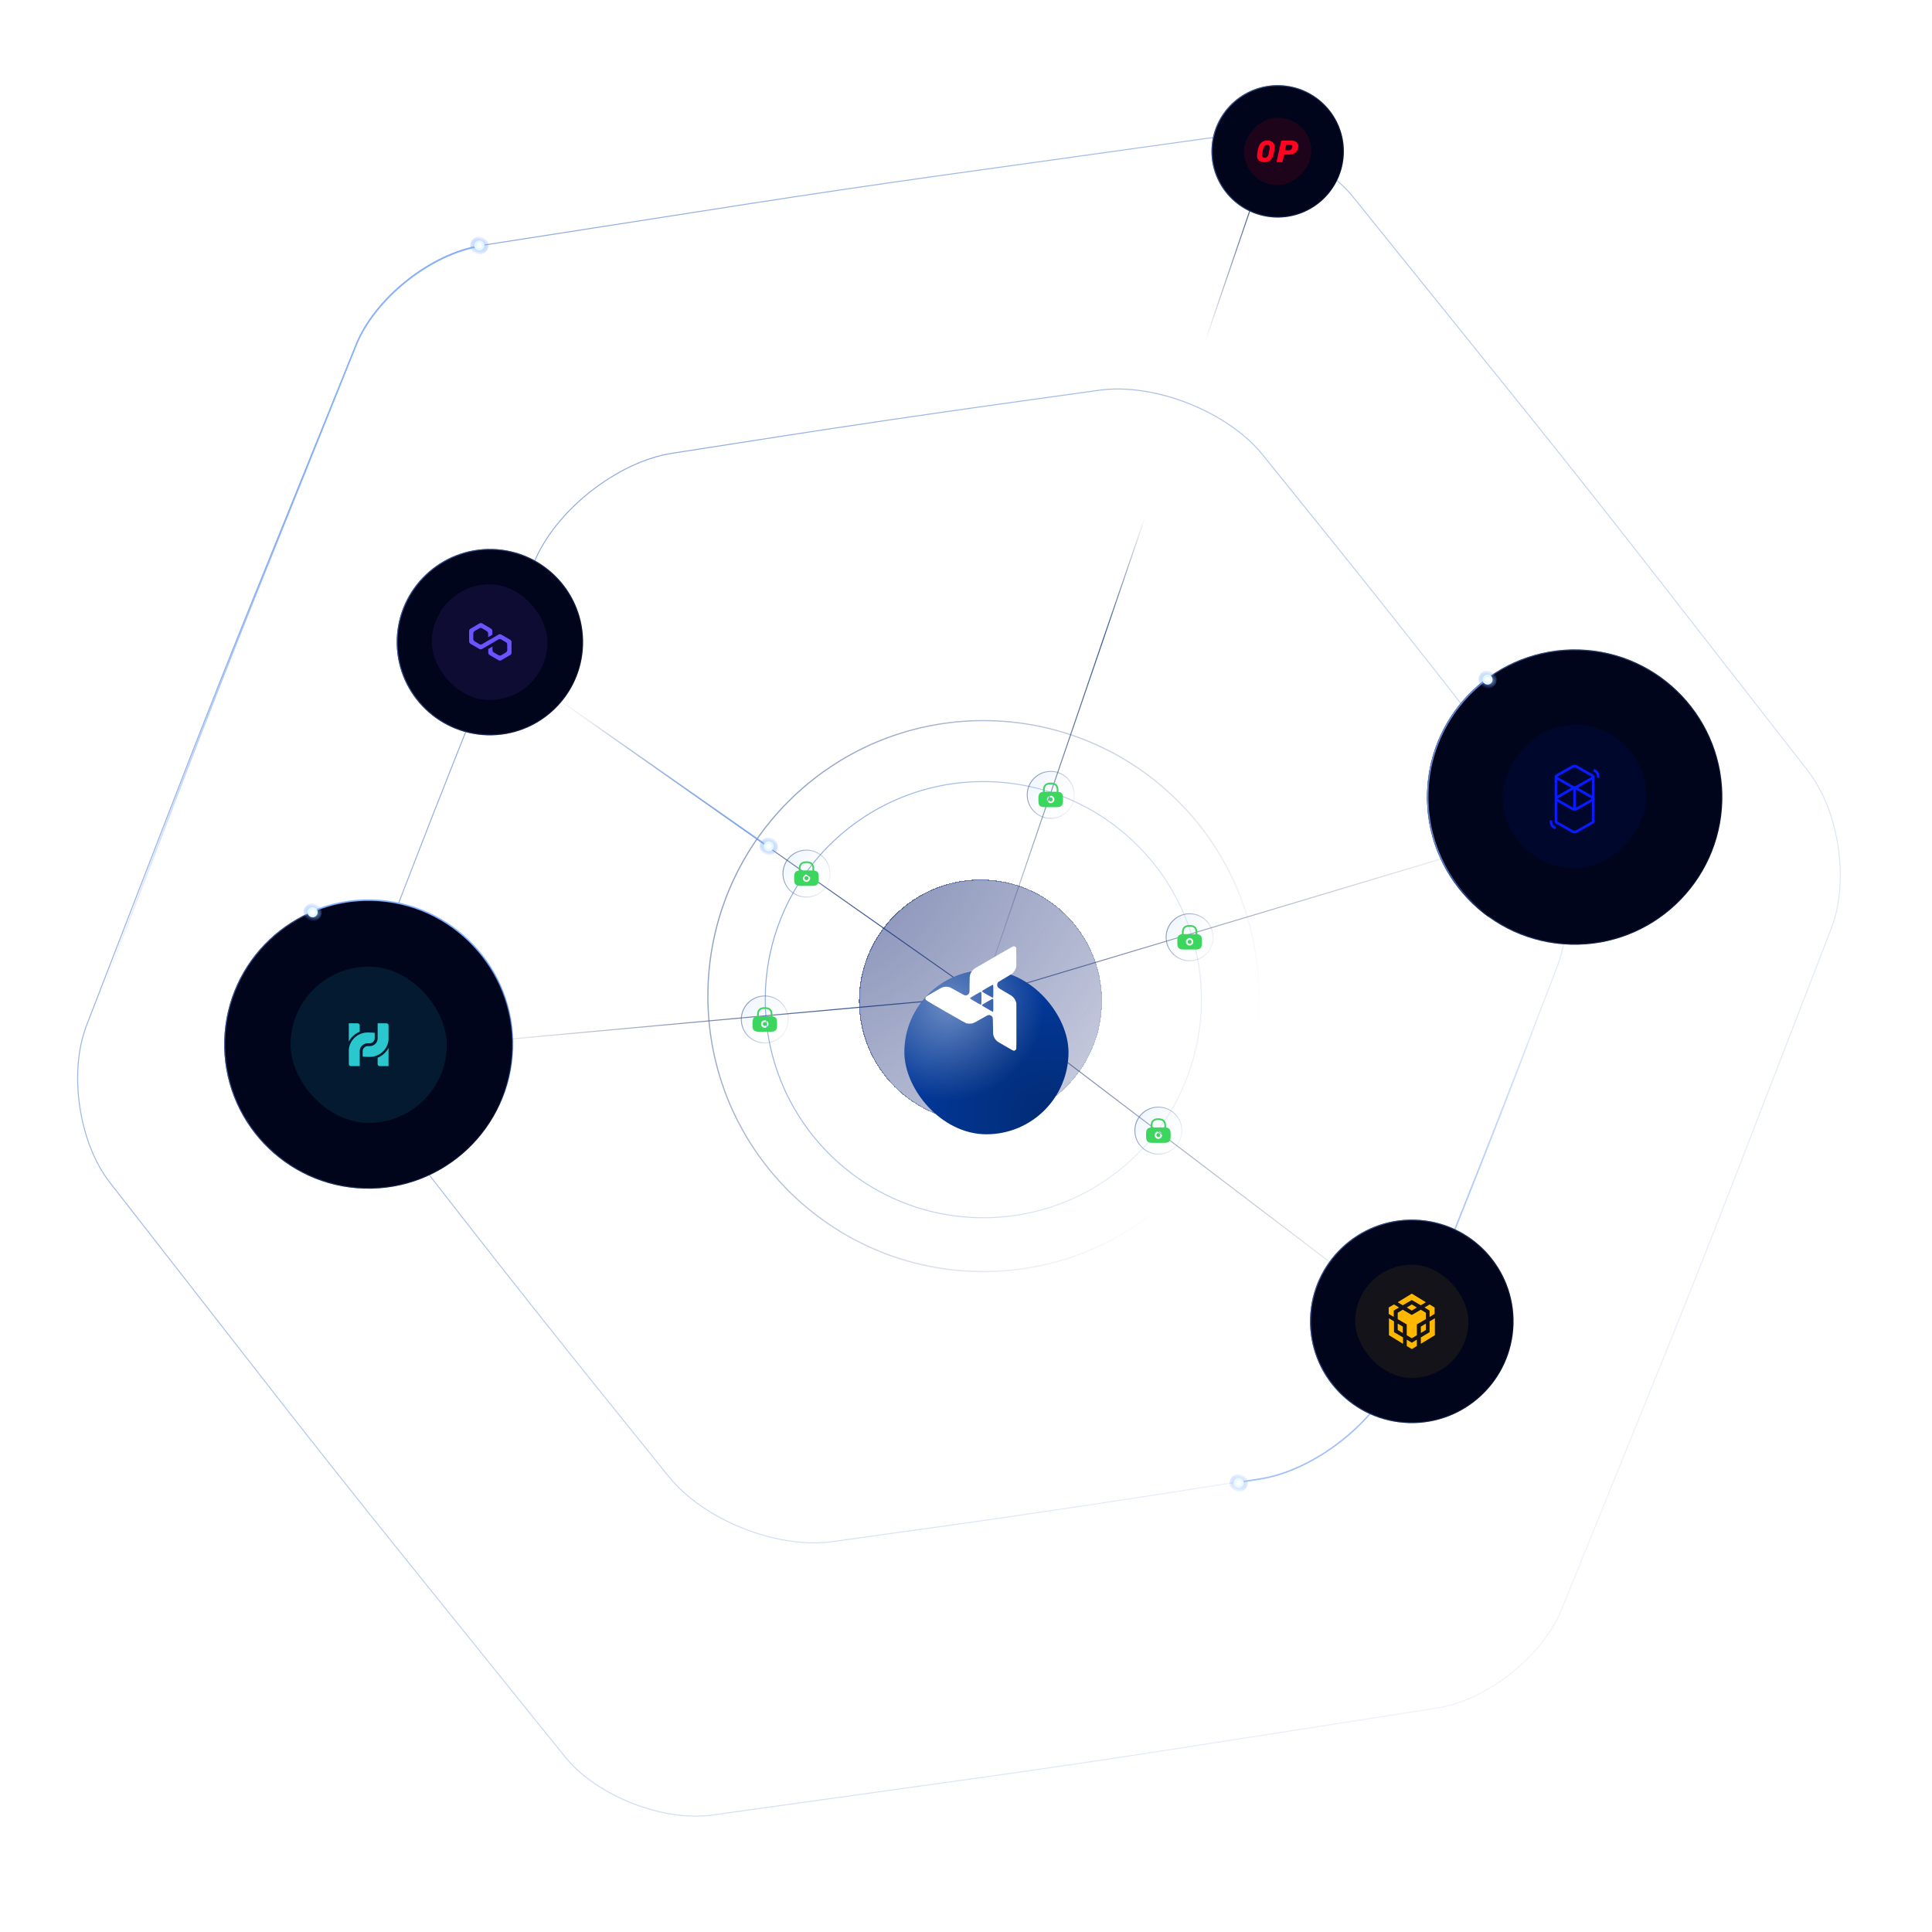 <svg width="1669" height="1669" viewBox="0 0 1669 1669" fill="none" xmlns="http://www.w3.org/2000/svg">
<g clip-path="url(#clip0_92_3359)">
<g filter="url(#filter0_b_92_3359)">
<path d="M949.472 337.118C973.361 333.785 1001.18 338.389 1026.82 348.543C1052.46 358.696 1075.89 374.382 1091.02 393.165L1152.95 470.041C1183.33 507.749 1232.17 569.371 1261.94 607.557L1322.64 685.407C1337.47 704.429 1347.39 730.82 1351.42 758.104C1355.45 785.389 1353.58 813.52 1344.88 836.016L1309.27 928.086C1291.8 973.248 1262.85 1046.35 1244.67 1091.23L1207.6 1182.72C1198.54 1205.08 1180.64 1226.87 1159.03 1244C1137.41 1261.13 1112.12 1273.57 1088.28 1277.29L990.743 1292.48C942.898 1299.93 865.112 1311.42 817.155 1318.11L719.385 1331.75C695.496 1335.09 667.681 1330.48 642.038 1320.33C616.395 1310.17 592.967 1294.49 577.836 1275.71L515.906 1198.83C485.529 1161.12 436.691 1099.5 406.917 1061.31L346.218 983.463C331.387 964.441 321.467 938.05 317.438 910.766C313.41 883.482 315.28 855.35 323.981 832.854L359.593 740.784C377.06 695.623 406.007 622.516 424.191 577.638L461.261 486.146C470.319 463.791 488.214 442.004 509.829 424.874C531.444 407.743 556.741 395.297 580.574 391.584L678.115 376.389C725.96 368.936 803.745 357.452 851.702 350.76L949.472 337.118Z" stroke="url(#paint0_linear_92_3359)" stroke-opacity="0.65" stroke-width="0.857"/>
</g>
<g opacity="0.78">
<path d="M1330.87 873.426C1320.99 898.962 1309.66 928.245 1309.66 928.245C1292.19 973.406 1263.25 1046.51 1245.06 1091.39L1207.99 1182.89C1189.81 1227.77 1136.2 1270.26 1088.35 1277.71C1088.35 1277.71 1080.8 1278.89 1069.89 1280.58" stroke="url(#paint1_linear_92_3359)" stroke-width="1.2"/>
<g filter="url(#filter1_d_92_3359)">
<g filter="url(#filter2_f_92_3359)">
<circle cx="1070.07" cy="1281.08" r="7.863" transform="rotate(-70.047 1070.07 1281.08)" fill="url(#paint2_radial_92_3359)"/>
</g>
<g style="mix-blend-mode:lighten" filter="url(#filter3_f_92_3359)">
<circle cx="1070.07" cy="1281.07" r="4.329" transform="rotate(-70.047 1070.07 1281.07)" fill="#E4F9FF"/>
</g>
<g filter="url(#filter4_f_92_3359)">
<circle cx="1070.07" cy="1281.08" r="2.235" transform="rotate(-70.047 1070.07 1281.08)" fill="white"/>
</g>
</g>
</g>
<g filter="url(#filter5_b_92_3359)">
<path d="M1041.36 119.694C1062.89 116.69 1087.96 120.839 1111.08 129.992C1134.19 139.144 1155.3 153.281 1168.94 170.209L1317.82 355.025C1345.21 389.021 1389.24 444.577 1416.09 479.004L1562.01 666.164C1575.38 683.306 1584.32 707.092 1587.95 731.685C1591.58 756.278 1589.9 781.633 1582.05 801.907L1496.44 1023.25C1480.69 1063.97 1454.59 1129.88 1438.2 1170.34L1349.08 1390.29C1340.92 1410.44 1324.79 1430.08 1305.31 1445.52C1285.82 1460.96 1263.02 1472.18 1241.54 1475.52L1007.05 1512.05C963.912 1518.77 893.783 1529.12 850.547 1535.16L615.499 1567.95C593.97 1570.96 568.901 1566.81 545.787 1557.66C522.672 1548.5 501.558 1534.37 487.921 1517.44L339.038 1332.62C311.651 1298.63 267.62 1243.07 240.777 1208.64L94.85 1021.48C81.484 1004.34 72.543 980.556 68.912 955.963C65.281 931.37 66.967 906.015 74.808 885.742L160.422 664.397C176.17 623.681 202.267 557.771 218.661 517.31L307.782 297.354C315.945 277.208 332.073 257.572 351.556 242.131C371.039 226.689 393.84 215.472 415.318 212.126L649.815 175.597C692.95 168.878 763.079 158.524 806.315 152.491L1041.36 119.694Z" stroke="url(#paint3_linear_92_3359)" stroke-opacity="0.65" stroke-width="0.857"/>
</g>
<g filter="url(#filter6_b_92_3359)">
<path d="M847.494 861L1344.99 712M847.494 861L427.994 566M847.494 861C841.094 861 491.994 892.666 318.494 909M847.494 861L1225.99 1149" stroke="url(#paint4_linear_92_3359)" stroke-width="0.857"/>
</g>
<g filter="url(#filter7_b_92_3359)">
<path d="M847.494 861L1098.5 127" stroke="url(#paint5_linear_92_3359)" stroke-width="0.857"/>
</g>
<path d="M1363.91 561.08C1434.27 563.046 1489.8 621.772 1487.83 692.135C1485.87 762.497 1427.14 818.029 1356.78 816.062C1286.42 814.095 1230.88 755.37 1232.85 685.007C1234.82 614.645 1293.54 559.113 1363.91 561.08Z" fill="#00051B"/>
<rect width="124.089" height="124.089" rx="62.045" transform="matrix(-1 0 0 1 1422.22 625.894)" fill="#071CFF" fill-opacity="0.08"/>
<path d="M1357.87 661.299C1359.2 660.544 1361.21 660.544 1362.54 661.299L1376.06 669.008C1376.86 669.463 1377.3 670.141 1377.37 670.841H1377.39V709.589C1377.37 710.352 1376.93 711.11 1376.06 711.605L1362.54 719.314C1361.21 720.069 1359.2 720.069 1357.87 719.314L1344.35 711.605C1343.49 711.113 1343.07 710.349 1343.05 709.589C1343.05 709.514 1343.05 709.451 1343.05 709.4L1343.05 671.089C1343.05 671.047 1343.05 671.006 1343.05 670.964L1343.05 670.841L1343.06 670.841C1343.12 670.133 1343.54 669.472 1344.35 669.008L1357.87 661.299ZM1375.26 692.458L1362.54 699.71C1361.21 700.466 1359.2 700.466 1357.87 699.71L1345.18 692.474V709.512L1357.87 716.71C1358.59 717.123 1359.33 717.526 1360.06 717.578L1360.21 717.583C1360.96 717.586 1361.7 717.17 1362.45 716.777L1375.26 709.45V692.458ZM1340.85 708.746C1340.85 710.23 1341.01 711.206 1341.33 711.894C1341.59 712.464 1341.99 712.899 1342.71 713.429L1342.75 713.459C1342.91 713.574 1343.08 713.695 1343.3 713.836L1343.55 714.002L1344.31 714.502L1343.21 716.468L1342.35 715.907L1342.21 715.812C1341.96 715.646 1341.75 715.504 1341.56 715.364C1339.51 713.869 1338.74 712.24 1338.73 708.849L1338.73 708.746H1340.85ZM1359.14 682.072C1359.04 682.109 1358.95 682.151 1358.87 682.199L1345.35 689.908C1345.33 689.916 1345.32 689.924 1345.31 689.932L1345.29 689.939L1345.32 689.952L1345.35 689.97L1358.87 697.679C1358.95 697.727 1359.04 697.769 1359.14 697.805V682.072ZM1361.27 682.072V697.805C1361.37 697.769 1361.46 697.727 1361.55 697.679L1375.07 689.97C1375.08 689.962 1375.09 689.954 1375.11 689.946L1375.12 689.939L1375.1 689.926L1375.07 689.908L1361.55 682.199C1361.46 682.151 1361.37 682.109 1361.27 682.072ZM1375.26 673.589L1363.13 680.504L1375.26 687.42V673.589ZM1345.18 673.605V687.403L1357.28 680.504L1345.18 673.605ZM1361.55 663.33C1360.84 662.93 1359.57 662.93 1358.87 663.33L1345.35 671.039C1345.33 671.047 1345.32 671.055 1345.31 671.063L1345.29 671.07L1345.32 671.083L1345.35 671.101L1358.87 678.81C1359.57 679.211 1360.84 679.211 1361.55 678.81L1375.07 671.101C1375.08 671.093 1375.09 671.085 1375.11 671.077L1375.12 671.07L1375.1 671.057L1375.07 671.039L1361.55 663.33ZM1377.26 664.176L1378.12 664.736L1378.26 664.832C1378.51 664.997 1378.72 665.14 1378.91 665.28C1380.96 666.774 1381.73 668.404 1381.74 671.794L1381.74 671.897H1379.62C1379.62 670.413 1379.46 669.437 1379.14 668.75C1378.87 668.18 1378.48 667.744 1377.76 667.214L1377.72 667.184C1377.56 667.069 1377.39 666.949 1377.17 666.807L1376.92 666.642L1376.16 666.141L1377.26 664.176Z" fill="#071CFF"/>
<g filter="url(#filter8_b_92_3359)">
<path d="M1363.89 561.508C1434.02 563.468 1489.37 621.997 1487.4 692.123C1485.44 762.249 1426.92 817.594 1356.79 815.634C1286.66 813.674 1231.32 755.145 1233.28 685.019C1235.24 614.893 1293.77 559.547 1363.89 561.508Z" stroke="url(#paint6_linear_92_3359)" stroke-opacity="0.65" stroke-width="0.857"/>
</g>
<g opacity="0.78">
<path d="M1285.81 792.058C1252.72 768.165 1231.62 728.846 1232.85 685.01C1233.99 644.104 1254.32 608.21 1284.97 585.712" fill="#00051B"/>
<g filter="url(#filter9_b_92_3359)">
<mask id="path-14-inside-1_92_3359" fill="white">
<path d="M1285.81 792.058C1252.72 768.165 1231.62 728.846 1232.85 685.01C1233.99 644.104 1254.32 608.21 1284.97 585.712"/>
</mask>
<path d="M1285.1 793.031C1285.64 793.418 1286.39 793.297 1286.78 792.76C1287.17 792.223 1287.05 791.473 1286.51 791.085L1285.1 793.031ZM1285.68 586.679C1286.21 586.287 1286.33 585.536 1285.93 585.002C1285.54 584.468 1284.79 584.353 1284.26 584.745L1285.68 586.679ZM1286.51 791.085C1253.73 767.415 1232.84 728.465 1234.05 685.044L1231.65 684.977C1230.41 729.227 1251.71 768.916 1285.1 793.031L1286.51 791.085ZM1234.05 685.044C1235.18 644.524 1255.32 608.968 1285.68 586.679L1284.26 584.745C1253.33 607.452 1232.8 643.684 1231.65 684.977L1234.05 685.044Z" fill="url(#paint7_linear_92_3359)" mask="url(#path-14-inside-1_92_3359)"/>
</g>
</g>
<path d="M425.461 474.251C469.871 475.492 504.921 512.558 503.68 556.969C502.438 601.379 465.373 636.429 420.962 635.188C376.551 633.947 341.501 596.881 342.743 552.47C343.984 508.059 381.05 473.009 425.461 474.251Z" fill="#00051B"/>
<rect x="373.043" y="504.811" width="99.898" height="99.898" rx="49.949" fill="#8247E5" fill-opacity="0.12"/>
<path d="M432.996 548.15C432.323 547.764 431.463 547.764 430.701 548.15L425.34 551.327L421.699 553.346L416.437 556.512C415.764 556.899 414.903 556.899 414.142 556.512L410.027 554.008C409.354 553.622 408.88 552.85 408.88 551.989V547.179C408.88 546.407 409.266 545.646 410.027 545.16L414.142 542.755C414.815 542.369 415.675 542.369 416.437 542.755L420.552 545.259C421.225 545.646 421.699 546.418 421.699 547.278V550.456L425.34 548.337V545.072C425.34 544.3 424.954 543.538 424.192 543.053L416.536 538.53C415.863 538.144 415.002 538.144 414.241 538.53L406.397 543.152C405.636 543.538 405.25 544.311 405.25 545.072V554.107C405.25 554.88 405.636 555.641 406.397 556.126L414.153 560.649C414.826 561.036 415.686 561.036 416.448 560.649L421.71 557.571L425.351 555.453L430.613 552.375C431.286 551.989 432.147 551.989 432.908 552.375L437.023 554.78C437.696 555.166 438.17 555.939 438.17 556.799V561.609C438.17 562.382 437.784 563.143 437.023 563.628L433.007 566.033C432.334 566.419 431.474 566.419 430.712 566.033L426.586 563.628C425.913 563.242 425.439 562.47 425.439 561.609V558.531L421.798 560.649V563.827C421.798 564.599 422.184 565.36 422.946 565.846L430.701 570.369C431.374 570.755 432.235 570.755 432.996 570.369L440.752 565.846C441.425 565.46 441.899 564.687 441.899 563.827V554.692C441.899 553.92 441.513 553.159 440.752 552.673L432.996 548.15Z" fill="#6A54FF"/>
<g filter="url(#filter10_b_92_3359)">
<path d="M425.449 474.679C469.623 475.914 504.486 512.783 503.252 556.957C502.017 601.131 465.148 635.995 420.974 634.76C376.8 633.525 341.936 596.656 343.171 552.482C344.406 508.308 381.275 473.444 425.449 474.679Z" stroke="url(#paint8_linear_92_3359)" stroke-opacity="0.65" stroke-width="0.857"/>
</g>
<path d="M321.83 777.577C390.611 779.499 444.895 836.906 442.972 905.687C441.05 974.468 383.643 1028.75 314.862 1026.83C246.081 1024.91 191.797 967.501 193.719 898.719C195.642 829.938 253.048 775.654 321.83 777.577Z" fill="#00051B"/>
<g filter="url(#filter11_b_92_3359)">
<path d="M321.818 778.005C390.362 779.921 444.46 837.13 442.544 905.675C440.628 974.22 383.419 1028.32 314.874 1026.4C246.329 1024.49 192.231 967.276 194.148 898.731C196.064 830.186 253.273 776.089 321.818 778.005Z" stroke="url(#paint9_linear_92_3359)" stroke-opacity="0.65" stroke-width="0.857"/>
</g>
<g filter="url(#filter12_b_92_3359)">
<path d="M269.493 787.482C285.532 780.633 303.266 777.058 321.829 777.577C390.611 779.499 444.895 836.906 442.972 905.687C442.49 922.921 438.525 939.244 431.771 954.002" stroke="url(#paint10_linear_92_3359)" stroke-width="1.2" stroke-linecap="round"/>
</g>
<path d="M1105.34 73.597C1136.88 74.479 1161.77 100.804 1160.89 132.345C1160.01 163.887 1133.69 188.78 1102.14 187.898C1070.6 187.017 1045.71 160.692 1046.59 129.15C1047.47 97.609 1073.8 72.715 1105.34 73.597Z" fill="#00051B"/>
<rect width="58.228" height="58.228" rx="29.114" transform="matrix(-1 0 0 1 1132.86 101.634)" fill="#FE0420" fill-opacity="0.12"/>
<path d="M1092.14 140.095C1090.3 140.095 1088.8 139.61 1087.63 138.641C1086.48 137.654 1085.9 136.252 1085.9 134.435C1085.9 134.054 1085.94 133.586 1086.01 133.033C1086.21 131.786 1086.5 130.289 1086.87 128.541C1087.92 123.781 1090.62 121.401 1094.98 121.401C1096.16 121.401 1097.23 121.626 1098.17 122.076C1099.11 122.509 1099.85 123.166 1100.38 124.049C1100.92 124.915 1101.19 125.953 1101.19 127.165C1101.19 127.528 1101.15 127.987 1101.08 128.541C1100.85 130.081 1100.57 131.579 1100.25 133.033C1099.71 135.404 1098.78 137.178 1097.45 138.355C1096.13 139.515 1094.35 140.095 1092.14 140.095ZM1092.46 136.356C1093.32 136.356 1094.05 136.07 1094.65 135.499C1095.27 134.928 1095.71 134.054 1095.97 132.877C1096.33 131.25 1096.6 129.83 1096.78 128.619C1096.84 128.255 1096.87 127.883 1096.87 127.502C1096.87 125.927 1096.14 125.14 1094.68 125.14C1093.82 125.14 1093.08 125.425 1092.46 125.996C1091.86 126.568 1091.43 127.442 1091.17 128.619C1090.89 129.778 1090.61 131.198 1090.33 132.877C1090.27 133.223 1090.24 133.586 1090.24 133.967C1090.24 135.56 1090.98 136.356 1092.46 136.356Z" fill="#FE0420"/>
<path d="M1103.46 140.095C1103.26 140.095 1103.1 140.032 1102.99 139.908C1102.9 139.765 1102.87 139.605 1102.91 139.427L1106.7 122.069C1106.74 121.873 1106.84 121.712 1107 121.588C1107.17 121.463 1107.34 121.401 1107.52 121.401H1114.83C1116.86 121.401 1118.49 121.81 1119.72 122.629C1120.97 123.448 1121.59 124.632 1121.59 126.181C1121.59 126.626 1121.53 127.089 1121.42 127.57C1120.97 129.617 1120.04 131.131 1118.65 132.11C1117.28 133.089 1115.39 133.579 1112.99 133.579H1109.28L1108.02 139.427C1107.98 139.623 1107.88 139.783 1107.72 139.908C1107.55 140.032 1107.38 140.095 1107.2 140.095H1103.46ZM1113.18 129.893C1113.95 129.893 1114.62 129.688 1115.19 129.279C1115.77 128.87 1116.16 128.282 1116.34 127.516C1116.4 127.214 1116.42 126.947 1116.42 126.715C1116.42 126.199 1116.27 125.807 1115.96 125.54C1115.65 125.255 1115.12 125.113 1114.36 125.113H1111.07L1110.02 129.893H1113.18Z" fill="#FE0420"/>
<g filter="url(#filter13_b_92_3359)">
<path d="M1105.33 74.025C1136.63 74.9 1161.34 101.028 1160.46 132.333C1159.59 163.638 1133.46 188.345 1102.16 187.47C1070.85 186.595 1046.15 160.467 1047.02 129.162C1047.9 97.857 1074.02 73.15 1105.33 74.025Z" stroke="url(#paint11_linear_92_3359)" stroke-opacity="0.65" stroke-width="0.857"/>
</g>
<path d="M1222.07 1053.62C1270.56 1054.98 1308.83 1095.45 1307.47 1143.94C1306.11 1192.43 1265.64 1230.7 1217.15 1229.34C1168.66 1227.98 1130.4 1187.51 1131.75 1139.02C1133.11 1090.53 1173.58 1052.27 1222.07 1053.62Z" fill="#00051B"/>
<rect x="1170.71" y="1092.58" width="97.797" height="97.797" rx="48.898" fill="#FFB800" fill-opacity="0.08"/>
<path d="M1211.81 1127.59L1207.45 1124.96L1219.61 1117.53L1231.77 1124.96L1227.41 1127.59L1219.61 1123.04L1211.81 1127.59ZM1234.98 1132.14V1137.65L1239.33 1135.02V1129.51L1234.98 1126.87L1230.62 1129.51L1234.98 1132.14ZM1215.25 1129.51L1219.61 1132.14L1223.97 1129.51L1219.61 1126.87L1215.25 1129.51ZM1231.77 1134.06L1227.41 1131.42L1219.61 1135.97L1211.81 1131.42L1207.45 1134.06V1139.56L1215.25 1144.11V1153.45L1219.61 1156.09L1223.97 1153.45V1144.11L1231.77 1139.56V1134.06ZM1234.98 1150.82L1227.41 1155.37V1160.88L1239.56 1153.45V1138.85L1234.98 1141.48V1150.82ZM1227.41 1151.54L1231.77 1148.9V1143.4L1227.41 1146.03V1151.54ZM1215.25 1157.28V1162.79L1219.61 1165.43L1223.97 1162.79V1157.28L1219.61 1159.92L1215.25 1157.28ZM1199.65 1135.02L1204.01 1137.65V1132.14L1208.6 1129.51L1204.24 1126.87L1199.65 1129.51V1135.02ZM1204.24 1141.48L1199.88 1138.85V1153.45L1212.04 1160.88V1155.37L1204.24 1150.82C1204.24 1150.82 1204.24 1141.48 1204.24 1141.48ZM1211.81 1146.03L1207.45 1143.4V1148.9L1211.81 1151.54C1211.81 1151.54 1211.81 1146.03 1211.81 1146.03Z" fill="#FFB800"/>
<g filter="url(#filter14_b_92_3359)">
<path d="M1222.05 1054.05C1270.31 1055.4 1308.39 1095.67 1307.04 1143.92C1305.69 1192.18 1265.42 1230.26 1217.17 1228.91C1168.91 1227.56 1130.83 1187.29 1132.18 1139.04C1133.53 1090.78 1173.8 1052.7 1222.05 1054.05Z" stroke="url(#paint12_linear_92_3359)" stroke-opacity="0.65" stroke-width="0.857"/>
</g>
<path d="M88.948 854.127C112.68 792.258 161.157 665.871 161.157 665.871C176.794 625.113 202.708 559.128 218.99 518.62L307.498 298.417C323.78 257.909 372.008 219.466 415.127 212.626" stroke="url(#paint13_linear_92_3359)" stroke-width="1.2"/>
</g>
<g filter="url(#filter15_d_92_3359)">
<g filter="url(#filter16_f_92_3359)">
<circle cx="1285.07" cy="587.074" r="7.863" transform="rotate(-70.047 1285.07 587.074)" fill="url(#paint14_radial_92_3359)"/>
</g>
<g style="mix-blend-mode:lighten" filter="url(#filter17_f_92_3359)">
<circle cx="1285.07" cy="587.073" r="4.329" transform="rotate(-70.047 1285.07 587.073)" fill="#E4F9FF"/>
</g>
<g filter="url(#filter18_f_92_3359)">
<circle cx="1285.07" cy="587.077" r="2.235" transform="rotate(-70.047 1285.07 587.077)" fill="white"/>
</g>
</g>
<g filter="url(#filter19_b_92_3359)">
<circle cx="849.5" cy="860.5" r="237.98" stroke="url(#paint15_linear_92_3359)" stroke-opacity="0.65" stroke-width="1.041"/>
</g>
<g filter="url(#filter20_b_92_3359)">
<circle cx="849.478" cy="863.58" r="188.391" stroke="url(#paint16_linear_92_3359)" stroke-opacity="0.65" stroke-width="0.857"/>
</g>
<g filter="url(#filter21_b_92_3359)">
<circle cx="696.674" cy="754.672" r="20.672" fill="url(#paint17_radial_92_3359)" fill-opacity="0.35"/>
<circle cx="696.674" cy="754.672" r="20.286" stroke="url(#paint18_linear_92_3359)" stroke-opacity="0.65" stroke-width="0.772"/>
</g>
<path d="M696.671 760.342C697.627 760.342 698.401 759.568 698.401 758.612C698.401 757.657 697.627 756.882 696.671 756.882C695.716 756.882 694.941 757.657 694.941 758.612C694.941 759.568 695.716 760.342 696.671 760.342Z" fill="#3CD65E"/>
<path d="M703.337 752.043V750.716C703.337 747.85 702.647 744.051 696.672 744.051C690.697 744.051 690.007 747.85 690.007 750.716V752.043C687.035 752.414 686.059 753.921 686.059 757.625V759.599C686.059 763.951 687.385 765.277 691.737 765.277H701.607C705.959 765.277 707.285 763.951 707.285 759.599V757.625C707.285 753.921 706.309 752.414 703.337 752.043ZM696.672 761.818C694.9 761.818 693.467 760.374 693.467 758.612C693.467 756.84 694.91 755.407 696.672 755.407C698.434 755.407 699.877 756.85 699.877 758.612C699.877 760.385 698.444 761.818 696.672 761.818ZM691.737 751.947C691.652 751.947 691.578 751.947 691.493 751.947V750.716C691.493 747.606 692.374 745.537 696.672 745.537C700.97 745.537 701.851 747.606 701.851 750.716V751.958C701.766 751.958 701.692 751.958 701.607 751.958H691.737V751.947Z" fill="#3CD65E"/>
<g filter="url(#filter22_b_92_3359)">
<circle cx="660.672" cy="880.672" r="20.672" fill="url(#paint19_radial_92_3359)" fill-opacity="0.35"/>
<circle cx="660.672" cy="880.672" r="20.286" stroke="url(#paint20_linear_92_3359)" stroke-opacity="0.65" stroke-width="0.772"/>
</g>
<path d="M660.669 886.342C661.625 886.342 662.399 885.568 662.399 884.612C662.399 883.657 661.625 882.882 660.669 882.882C659.714 882.882 658.939 883.657 658.939 884.612C658.939 885.568 659.714 886.342 660.669 886.342Z" fill="#3CD65E"/>
<path d="M667.335 878.043V876.716C667.335 873.85 666.645 870.051 660.67 870.051C654.695 870.051 654.005 873.85 654.005 876.716V878.043C651.033 878.414 650.057 879.921 650.057 883.625V885.599C650.057 889.951 651.383 891.277 655.735 891.277H665.605C669.957 891.277 671.283 889.951 671.283 885.599V883.625C671.283 879.921 670.307 878.414 667.335 878.043ZM660.67 887.818C658.898 887.818 657.465 886.374 657.465 884.612C657.465 882.84 658.908 881.407 660.67 881.407C662.432 881.407 663.875 882.85 663.875 884.612C663.875 886.385 662.442 887.818 660.67 887.818ZM655.735 877.947C655.65 877.947 655.576 877.947 655.491 877.947V876.716C655.491 873.606 656.372 871.537 660.67 871.537C664.968 871.537 665.849 873.606 665.849 876.716V877.958C665.764 877.958 665.69 877.958 665.605 877.958H655.735V877.947Z" fill="#3CD65E"/>
<g filter="url(#filter23_bd_92_3359)">
<circle cx="847" cy="860" r="105" fill="url(#paint21_radial_92_3359)" fill-opacity="0.65" shape-rendering="crispEdges"/>
<circle cx="847" cy="860" r="104.608" stroke="url(#paint22_linear_92_3359)" stroke-opacity="0.65" stroke-width="0.785" shape-rendering="crispEdges"/>
</g>
<g filter="url(#filter24_d_92_3359)">
<rect x="776.115" y="789.116" width="141.769" height="141.769" rx="70.885" fill="#023898"/>
<rect x="776.115" y="789.116" width="141.769" height="141.769" rx="70.885" fill="url(#paint23_radial_92_3359)" fill-opacity="0.7"/>
<rect x="776.115" y="789.116" width="141.769" height="141.769" rx="70.885" fill="url(#paint24_radial_92_3359)"/>
</g>
<g filter="url(#filter25_d_92_3359)">
<path fill-rule="evenodd" clip-rule="evenodd" d="M867.719 819.161C860.376 823.371 846.779 831.235 843.298 833.285C839.799 835.346 838.085 837.82 837.714 841.346C837.635 842.098 837.569 845.39 837.568 848.663C837.565 854.53 837.561 854.623 837.23 855.293C837.046 855.667 836.677 856.193 836.41 856.462C835.807 857.07 834.528 857.476 833.639 857.342C833.215 857.278 831.378 856.317 827.883 854.33C822.062 851.02 820.794 850.358 819.845 850.129C818.007 849.686 815.991 849.765 814.174 850.352C813.411 850.599 809.065 853.025 802.817 856.695C799.749 858.497 799.446 858.787 799.445 859.922C799.443 861.383 798.392 860.695 817.014 871.429C830.143 878.996 834.179 881.256 834.909 881.451C835.506 881.609 836.461 881.705 837.511 881.712C840.205 881.728 840.591 881.572 847.364 877.711C852.781 874.623 853.264 874.378 854.089 874.303C854.864 874.233 855.086 874.277 855.82 874.649C856.675 875.083 857.197 875.622 857.541 876.427C857.682 876.759 857.754 878.697 857.819 883.959C857.904 890.824 857.918 891.078 858.249 892.09C858.772 893.687 859.522 894.999 860.54 896.098C861.391 897.016 861.938 897.372 867.347 900.526C874.933 904.949 875.456 905.219 876.178 905.083C876.903 904.947 877.725 904.214 877.926 903.525C878.037 903.147 878.071 896.995 878.04 883.437L877.994 863.895L877.574 862.702C876.957 860.952 876.364 860.003 875.101 858.747C873.917 857.569 873.584 857.358 866.16 853.064C864.384 852.037 862.691 850.948 862.354 850.614C861.283 849.554 861.093 847.828 861.897 846.454C862.349 845.681 862.339 845.688 866.156 843.462C872.971 839.486 874.214 838.71 874.994 837.941C876.037 836.913 877.113 835.163 877.589 833.723L877.971 832.568L877.983 824.587C877.989 820.198 877.943 816.421 877.879 816.195C877.699 815.548 876.675 814.891 875.85 814.892C875.226 814.892 874.502 815.273 867.719 819.161ZM857.881 848.391C858.084 848.595 858.115 849.286 858.115 853.697C858.115 858.855 858.065 859.349 857.551 859.342C857.411 859.34 855.285 858.173 852.828 856.748C848.698 854.353 848.361 854.127 848.361 853.751C848.361 853.375 848.698 853.15 852.828 850.754C855.285 849.33 857.375 848.162 857.471 848.161C857.568 848.159 857.752 848.263 857.881 848.391ZM847.661 854.452C847.917 854.709 847.917 864.877 847.661 865.133C847.563 865.232 847.345 865.311 847.177 865.309C846.787 865.304 838.322 860.402 838.103 860.054C837.987 859.869 837.985 859.72 838.097 859.542C838.311 859.202 846.794 854.284 847.177 854.278C847.345 854.275 847.563 854.354 847.661 854.452ZM857.936 860.419C858.068 860.552 858.115 861.949 858.115 865.779C858.115 870.29 858.084 870.99 857.881 871.194C857.752 871.323 857.595 871.429 857.533 871.429C857.47 871.429 856.185 870.716 854.677 869.846C853.169 868.976 851.147 867.817 850.185 867.273C848.432 866.281 848.003 865.835 848.41 865.427C848.763 865.074 857.167 860.264 857.452 860.253C857.62 860.246 857.838 860.321 857.936 860.419Z" fill="white"/>
</g>
<g filter="url(#filter26_d_92_3359)">
<g filter="url(#filter27_f_92_3359)">
<circle cx="414.075" cy="212.075" r="7.863" transform="rotate(-70.047 414.075 212.075)" fill="url(#paint25_radial_92_3359)"/>
</g>
<g style="mix-blend-mode:lighten" filter="url(#filter28_f_92_3359)">
<circle cx="414.074" cy="212.073" r="4.329" transform="rotate(-70.047 414.074 212.073)" fill="#E4F9FF"/>
</g>
<g filter="url(#filter29_f_92_3359)">
<circle cx="414.075" cy="212.077" r="2.235" transform="rotate(-70.047 414.075 212.077)" fill="white"/>
</g>
</g>
<g filter="url(#filter30_b_92_3359)">
<circle cx="907.672" cy="686.672" r="20.672" fill="url(#paint26_radial_92_3359)" fill-opacity="0.35"/>
<circle cx="907.672" cy="686.672" r="20.286" stroke="url(#paint27_linear_92_3359)" stroke-opacity="0.65" stroke-width="0.772"/>
</g>
<path d="M907.669 692.342C908.625 692.342 909.399 691.568 909.399 690.612C909.399 689.657 908.625 688.882 907.669 688.882C906.714 688.882 905.939 689.657 905.939 690.612C905.939 691.568 906.714 692.342 907.669 692.342Z" fill="#3CD65E"/>
<path d="M914.335 684.043V682.716C914.335 679.85 913.645 676.051 907.67 676.051C901.695 676.051 901.005 679.85 901.005 682.716V684.043C898.033 684.414 897.057 685.921 897.057 689.625V691.599C897.057 695.951 898.383 697.277 902.735 697.277H912.605C916.957 697.277 918.283 695.951 918.283 691.599V689.625C918.283 685.921 917.307 684.414 914.335 684.043ZM907.67 693.818C905.898 693.818 904.465 692.374 904.465 690.612C904.465 688.84 905.908 687.407 907.67 687.407C909.432 687.407 910.875 688.85 910.875 690.612C910.875 692.385 909.442 693.818 907.67 693.818ZM902.735 683.947C902.65 683.947 902.576 683.947 902.491 683.947V682.716C902.491 679.606 903.372 677.537 907.67 677.537C911.968 677.537 912.849 679.606 912.849 682.716V683.958C912.764 683.958 912.69 683.958 912.605 683.958H902.735V683.947Z" fill="#3CD65E"/>
<g filter="url(#filter31_b_92_3359)">
<circle cx="1027.67" cy="809.672" r="20.672" fill="url(#paint28_radial_92_3359)" fill-opacity="0.35"/>
<circle cx="1027.67" cy="809.672" r="20.286" stroke="url(#paint29_linear_92_3359)" stroke-opacity="0.65" stroke-width="0.772"/>
</g>
<path d="M1027.67 815.342C1028.62 815.342 1029.4 814.568 1029.4 813.612C1029.4 812.657 1028.62 811.882 1027.67 811.882C1026.71 811.882 1025.94 812.657 1025.94 813.612C1025.94 814.568 1026.71 815.342 1027.67 815.342Z" fill="#3CD65E"/>
<path d="M1034.34 807.043V805.716C1034.34 802.85 1033.65 799.051 1027.67 799.051C1021.69 799.051 1021 802.85 1021 805.716V807.043C1018.03 807.414 1017.06 808.921 1017.06 812.625V814.599C1017.06 818.951 1018.38 820.277 1022.73 820.277H1032.61C1036.96 820.277 1038.28 818.951 1038.28 814.599V812.625C1038.28 808.921 1037.31 807.414 1034.34 807.043ZM1027.67 816.818C1025.9 816.818 1024.46 815.374 1024.46 813.612C1024.46 811.84 1025.91 810.407 1027.67 810.407C1029.43 810.407 1030.88 811.85 1030.88 813.612C1030.88 815.385 1029.44 816.818 1027.67 816.818ZM1022.73 806.947C1022.65 806.947 1022.58 806.947 1022.49 806.947V805.716C1022.49 802.606 1023.37 800.537 1027.67 800.537C1031.97 800.537 1032.85 802.606 1032.85 805.716V806.958C1032.76 806.958 1032.69 806.958 1032.61 806.958H1022.73V806.947Z" fill="#3CD65E"/>
<g filter="url(#filter32_b_92_3359)">
<circle cx="1000.67" cy="976.672" r="20.672" fill="url(#paint30_radial_92_3359)" fill-opacity="0.35"/>
<circle cx="1000.67" cy="976.672" r="20.286" stroke="url(#paint31_linear_92_3359)" stroke-opacity="0.65" stroke-width="0.772"/>
</g>
<path d="M1000.67 982.342C1001.62 982.342 1002.4 981.568 1002.4 980.612C1002.4 979.657 1001.62 978.882 1000.67 978.882C999.714 978.882 998.939 979.657 998.939 980.612C998.939 981.568 999.714 982.342 1000.67 982.342Z" fill="#3CD65E"/>
<path d="M1007.34 974.043V972.716C1007.34 969.85 1006.65 966.051 1000.67 966.051C994.695 966.051 994.005 969.85 994.005 972.716V974.043C991.033 974.414 990.057 975.921 990.057 979.625V981.599C990.057 985.951 991.383 987.277 995.735 987.277H1005.61C1009.96 987.277 1011.28 985.951 1011.28 981.599V979.625C1011.28 975.921 1010.31 974.414 1007.34 974.043ZM1000.67 983.818C998.898 983.818 997.465 982.374 997.465 980.612C997.465 978.84 998.908 977.407 1000.67 977.407C1002.43 977.407 1003.88 978.85 1003.88 980.612C1003.88 982.385 1002.44 983.818 1000.67 983.818ZM995.735 973.947C995.65 973.947 995.576 973.947 995.491 973.947V972.716C995.491 969.606 996.372 967.537 1000.67 967.537C1004.97 967.537 1005.85 969.606 1005.85 972.716V973.958C1005.76 973.958 1005.69 973.958 1005.61 973.958H995.735V973.947Z" fill="#3CD65E"/>
<g filter="url(#filter33_d_92_3359)">
<g filter="url(#filter34_f_92_3359)">
<circle cx="270.075" cy="788.075" r="7.863" transform="rotate(-70.047 270.075 788.075)" fill="url(#paint32_radial_92_3359)"/>
</g>
<g style="mix-blend-mode:lighten" filter="url(#filter35_f_92_3359)">
<circle cx="270.074" cy="788.073" r="4.329" transform="rotate(-70.047 270.074 788.073)" fill="#E4F9FF"/>
</g>
<g filter="url(#filter36_f_92_3359)">
<circle cx="270.075" cy="788.077" r="2.235" transform="rotate(-70.047 270.075 788.077)" fill="white"/>
</g>
</g>
<g filter="url(#filter37_b_92_3359)">
<path d="M664 731.5L428 566" stroke="url(#paint33_linear_92_3359)" stroke-width="1.2" stroke-linecap="round"/>
</g>
<g filter="url(#filter38_d_92_3359)">
<g filter="url(#filter39_f_92_3359)">
<circle cx="664.075" cy="731.075" r="7.863" transform="rotate(-70.047 664.075 731.075)" fill="url(#paint34_radial_92_3359)"/>
</g>
<g style="mix-blend-mode:lighten" filter="url(#filter40_f_92_3359)">
<circle cx="664.074" cy="731.073" r="4.329" transform="rotate(-70.047 664.074 731.073)" fill="#E4F9FF"/>
</g>
<g filter="url(#filter41_f_92_3359)">
<circle cx="664.075" cy="731.077" r="2.235" transform="rotate(-70.047 664.075 731.077)" fill="white"/>
</g>
</g>
<rect x="251" y="835" width="135" height="135" rx="67.5" fill="#29BCC8" fill-opacity="0.12"/>
<path d="M309.818 891.692C309.842 891.678 309.867 891.666 309.893 891.658C310.175 891.529 310.457 891.407 310.739 891.298V885.814C310.74 885.335 310.548 884.875 310.205 884.536C309.862 884.196 309.396 884.005 308.91 884.004H301.322V899.745C303.175 896.211 306.162 893.379 309.818 891.692V891.692Z" fill="#2AC8CE"/>
<path d="M317.569 901.263H319.261C319.845 901.263 320.423 901.15 320.962 900.93C321.502 900.71 321.992 900.388 322.404 899.981C322.817 899.574 323.144 899.091 323.367 898.56C323.591 898.028 323.705 897.459 323.705 896.884V892.192C322.79 892.037 318.608 891.95 317.638 891.95C313.503 891.947 309.522 893.491 306.497 896.269C303.472 899.047 301.63 902.853 301.342 906.918C301.315 907.291 301.301 907.664 301.301 908.044C301.301 908.423 301.314 908.796 301.342 909.169V919.174C301.342 919.411 301.389 919.645 301.481 919.864C301.573 920.083 301.708 920.282 301.878 920.449C302.048 920.617 302.249 920.749 302.472 920.84C302.694 920.931 302.932 920.977 303.172 920.977H310.759V907.955C310.763 906.178 311.482 904.475 312.759 903.221C314.036 901.966 315.766 901.262 317.569 901.264V901.263Z" fill="#2AC8CE"/>
<path d="M327.15 913.299C327.126 913.313 327.101 913.324 327.075 913.333C326.793 913.462 326.51 913.584 326.229 913.692V919.177C326.228 919.656 326.42 920.116 326.763 920.455C327.106 920.794 327.572 920.986 328.058 920.987H335.64V905.245C333.788 908.778 330.803 911.609 327.15 913.299V913.299Z" fill="#2AC8CE"/>
<path d="M335.654 895.809V885.803C335.654 885.566 335.607 885.332 335.515 885.113C335.423 884.894 335.289 884.695 335.119 884.528C334.949 884.36 334.747 884.228 334.525 884.137C334.303 884.046 334.065 884 333.825 884H326.237V897.023C326.234 898.799 325.515 900.501 324.24 901.755C322.964 903.009 321.236 903.713 319.434 903.713H317.735C317.151 903.713 316.573 903.826 316.034 904.046C315.494 904.266 315.004 904.589 314.592 904.995C314.179 905.402 313.852 905.885 313.628 906.417C313.405 906.948 313.291 907.518 313.291 908.093V912.785C314.206 912.94 318.388 913.027 319.358 913.027C319.468 913.027 319.571 913.027 319.681 913.021C321.956 912.982 324.197 912.472 326.258 911.522L326.299 911.502C328.935 910.288 331.194 908.4 332.84 906.035C334.486 903.669 335.46 900.913 335.66 898.052C335.687 897.679 335.701 897.306 335.701 896.927C335.696 896.555 335.682 896.182 335.654 895.809Z" fill="#2AC8CE"/>
<defs>
<filter id="filter0_b_92_3359" x="273.471" y="294.105" width="1121.92" height="1080.66" filterUnits="userSpaceOnUse" color-interpolation-filters="sRGB">
<feFlood flood-opacity="0" result="BackgroundImageFix"/>
<feGaussianBlur in="BackgroundImageFix" stdDeviation="20.756"/>
<feComposite in2="SourceAlpha" operator="in" result="effect1_backgroundBlur_92_3359"/>
<feBlend mode="normal" in="SourceGraphic" in2="effect1_backgroundBlur_92_3359" result="shape"/>
</filter>
<filter id="filter1_d_92_3359" x="1054.03" y="1265.04" width="32.065" height="32.065" filterUnits="userSpaceOnUse" color-interpolation-filters="sRGB">
<feFlood flood-opacity="0" result="BackgroundImageFix"/>
<feColorMatrix in="SourceAlpha" type="matrix" values="0 0 0 0 0 0 0 0 0 0 0 0 0 0 0 0 0 0 127 0" result="hardAlpha"/>
<feOffset/>
<feGaussianBlur stdDeviation="4.084"/>
<feColorMatrix type="matrix" values="0 0 0 0 0.492 0 0 0 0 0.954 0 0 0 0 0.983 0 0 0 0.25 0"/>
<feBlend mode="normal" in2="BackgroundImageFix" result="effect1_dropShadow_92_3359"/>
<feBlend mode="normal" in="SourceGraphic" in2="effect1_dropShadow_92_3359" result="shape"/>
</filter>
<filter id="filter2_f_92_3359" x="1054.03" y="1265.04" width="32.065" height="32.065" filterUnits="userSpaceOnUse" color-interpolation-filters="sRGB">
<feFlood flood-opacity="0" result="BackgroundImageFix"/>
<feBlend mode="normal" in="SourceGraphic" in2="BackgroundImageFix" result="shape"/>
<feGaussianBlur stdDeviation="4.084" result="effect1_foregroundBlur_92_3359"/>
</filter>
<filter id="filter3_f_92_3359" x="1057.57" y="1268.58" width="24.995" height="24.995" filterUnits="userSpaceOnUse" color-interpolation-filters="sRGB">
<feFlood flood-opacity="0" result="BackgroundImageFix"/>
<feBlend mode="normal" in="SourceGraphic" in2="BackgroundImageFix" result="shape"/>
<feGaussianBlur stdDeviation="4.084" result="effect1_foregroundBlur_92_3359"/>
</filter>
<filter id="filter4_f_92_3359" x="1065.79" y="1276.8" width="8.554" height="8.555" filterUnits="userSpaceOnUse" color-interpolation-filters="sRGB">
<feFlood flood-opacity="0" result="BackgroundImageFix"/>
<feBlend mode="normal" in="SourceGraphic" in2="BackgroundImageFix" result="shape"/>
<feGaussianBlur stdDeviation="1.021" result="effect1_foregroundBlur_92_3359"/>
</filter>
<filter id="filter5_b_92_3359" x="25.145" y="76.787" width="1606.57" height="1534.07" filterUnits="userSpaceOnUse" color-interpolation-filters="sRGB">
<feFlood flood-opacity="0" result="BackgroundImageFix"/>
<feGaussianBlur in="BackgroundImageFix" stdDeviation="20.756"/>
<feComposite in2="SourceAlpha" operator="in" result="effect1_backgroundBlur_92_3359"/>
<feBlend mode="normal" in="SourceGraphic" in2="effect1_backgroundBlur_92_3359" result="shape"/>
</filter>
<filter id="filter6_b_92_3359" x="276.941" y="524.137" width="1109.69" height="666.715" filterUnits="userSpaceOnUse" color-interpolation-filters="sRGB">
<feFlood flood-opacity="0" result="BackgroundImageFix"/>
<feGaussianBlur in="BackgroundImageFix" stdDeviation="20.756"/>
<feComposite in2="SourceAlpha" operator="in" result="effect1_backgroundBlur_92_3359"/>
<feBlend mode="normal" in="SourceGraphic" in2="effect1_backgroundBlur_92_3359" result="shape"/>
</filter>
<filter id="filter7_b_92_3359" x="805.576" y="85.349" width="334.836" height="817.301" filterUnits="userSpaceOnUse" color-interpolation-filters="sRGB">
<feFlood flood-opacity="0" result="BackgroundImageFix"/>
<feGaussianBlur in="BackgroundImageFix" stdDeviation="20.756"/>
<feComposite in2="SourceAlpha" operator="in" result="effect1_backgroundBlur_92_3359"/>
<feBlend mode="normal" in="SourceGraphic" in2="effect1_backgroundBlur_92_3359" result="shape"/>
</filter>
<filter id="filter8_b_92_3359" x="1191.29" y="519.517" width="338.108" height="338.108" filterUnits="userSpaceOnUse" color-interpolation-filters="sRGB">
<feFlood flood-opacity="0" result="BackgroundImageFix"/>
<feGaussianBlur in="BackgroundImageFix" stdDeviation="20.756"/>
<feComposite in2="SourceAlpha" operator="in" result="effect1_backgroundBlur_92_3359"/>
<feBlend mode="normal" in="SourceGraphic" in2="effect1_backgroundBlur_92_3359" result="shape"/>
</filter>
<filter id="filter9_b_92_3359" x="1191.29" y="544.2" width="136.031" height="289.369" filterUnits="userSpaceOnUse" color-interpolation-filters="sRGB">
<feFlood flood-opacity="0" result="BackgroundImageFix"/>
<feGaussianBlur in="BackgroundImageFix" stdDeviation="20.756"/>
<feComposite in2="SourceAlpha" operator="in" result="effect1_backgroundBlur_92_3359"/>
<feBlend mode="normal" in="SourceGraphic" in2="effect1_backgroundBlur_92_3359" result="shape"/>
</filter>
<filter id="filter10_b_92_3359" x="301.199" y="432.707" width="244.024" height="244.025" filterUnits="userSpaceOnUse" color-interpolation-filters="sRGB">
<feFlood flood-opacity="0" result="BackgroundImageFix"/>
<feGaussianBlur in="BackgroundImageFix" stdDeviation="20.756"/>
<feComposite in2="SourceAlpha" operator="in" result="effect1_backgroundBlur_92_3359"/>
<feBlend mode="normal" in="SourceGraphic" in2="effect1_backgroundBlur_92_3359" result="shape"/>
</filter>
<filter id="filter11_b_92_3359" x="152.158" y="736.015" width="332.375" height="332.376" filterUnits="userSpaceOnUse" color-interpolation-filters="sRGB">
<feFlood flood-opacity="0" result="BackgroundImageFix"/>
<feGaussianBlur in="BackgroundImageFix" stdDeviation="20.756"/>
<feComposite in2="SourceAlpha" operator="in" result="effect1_backgroundBlur_92_3359"/>
<feBlend mode="normal" in="SourceGraphic" in2="effect1_backgroundBlur_92_3359" result="shape"/>
</filter>
<filter id="filter12_b_92_3359" x="227.381" y="735.415" width="257.752" height="260.698" filterUnits="userSpaceOnUse" color-interpolation-filters="sRGB">
<feFlood flood-opacity="0" result="BackgroundImageFix"/>
<feGaussianBlur in="BackgroundImageFix" stdDeviation="20.756"/>
<feComposite in2="SourceAlpha" operator="in" result="effect1_backgroundBlur_92_3359"/>
<feBlend mode="normal" in="SourceGraphic" in2="effect1_backgroundBlur_92_3359" result="shape"/>
</filter>
<filter id="filter13_b_92_3359" x="1005.06" y="32.062" width="197.371" height="197.37" filterUnits="userSpaceOnUse" color-interpolation-filters="sRGB">
<feFlood flood-opacity="0" result="BackgroundImageFix"/>
<feGaussianBlur in="BackgroundImageFix" stdDeviation="20.756"/>
<feComposite in2="SourceAlpha" operator="in" result="effect1_backgroundBlur_92_3359"/>
<feBlend mode="normal" in="SourceGraphic" in2="effect1_backgroundBlur_92_3359" result="shape"/>
</filter>
<filter id="filter14_b_92_3359" x="1090.21" y="1012.07" width="258.811" height="258.812" filterUnits="userSpaceOnUse" color-interpolation-filters="sRGB">
<feFlood flood-opacity="0" result="BackgroundImageFix"/>
<feGaussianBlur in="BackgroundImageFix" stdDeviation="20.756"/>
<feComposite in2="SourceAlpha" operator="in" result="effect1_backgroundBlur_92_3359"/>
<feBlend mode="normal" in="SourceGraphic" in2="effect1_backgroundBlur_92_3359" result="shape"/>
</filter>
<filter id="filter15_d_92_3359" x="1269.04" y="571.042" width="32.065" height="32.065" filterUnits="userSpaceOnUse" color-interpolation-filters="sRGB">
<feFlood flood-opacity="0" result="BackgroundImageFix"/>
<feColorMatrix in="SourceAlpha" type="matrix" values="0 0 0 0 0 0 0 0 0 0 0 0 0 0 0 0 0 0 127 0" result="hardAlpha"/>
<feOffset/>
<feGaussianBlur stdDeviation="4.084"/>
<feColorMatrix type="matrix" values="0 0 0 0 0.492 0 0 0 0 0.954 0 0 0 0 0.983 0 0 0 0.25 0"/>
<feBlend mode="normal" in2="BackgroundImageFix" result="effect1_dropShadow_92_3359"/>
<feBlend mode="normal" in="SourceGraphic" in2="effect1_dropShadow_92_3359" result="shape"/>
</filter>
<filter id="filter16_f_92_3359" x="1269.04" y="571.042" width="32.065" height="32.065" filterUnits="userSpaceOnUse" color-interpolation-filters="sRGB">
<feFlood flood-opacity="0" result="BackgroundImageFix"/>
<feBlend mode="normal" in="SourceGraphic" in2="BackgroundImageFix" result="shape"/>
<feGaussianBlur stdDeviation="4.084" result="effect1_foregroundBlur_92_3359"/>
</filter>
<filter id="filter17_f_92_3359" x="1272.58" y="574.575" width="24.995" height="24.995" filterUnits="userSpaceOnUse" color-interpolation-filters="sRGB">
<feFlood flood-opacity="0" result="BackgroundImageFix"/>
<feBlend mode="normal" in="SourceGraphic" in2="BackgroundImageFix" result="shape"/>
<feGaussianBlur stdDeviation="4.084" result="effect1_foregroundBlur_92_3359"/>
</filter>
<filter id="filter18_f_92_3359" x="1280.8" y="582.799" width="8.554" height="8.555" filterUnits="userSpaceOnUse" color-interpolation-filters="sRGB">
<feFlood flood-opacity="0" result="BackgroundImageFix"/>
<feBlend mode="normal" in="SourceGraphic" in2="BackgroundImageFix" result="shape"/>
<feGaussianBlur stdDeviation="1.021" result="effect1_foregroundBlur_92_3359"/>
</filter>
<filter id="filter19_b_92_3359" x="603" y="614" width="493" height="493" filterUnits="userSpaceOnUse" color-interpolation-filters="sRGB">
<feFlood flood-opacity="0" result="BackgroundImageFix"/>
<feGaussianBlur in="BackgroundImageFix" stdDeviation="4"/>
<feComposite in2="SourceAlpha" operator="in" result="effect1_backgroundBlur_92_3359"/>
<feBlend mode="normal" in="SourceGraphic" in2="effect1_backgroundBlur_92_3359" result="shape"/>
</filter>
<filter id="filter20_b_92_3359" x="619.146" y="633.248" width="460.662" height="460.662" filterUnits="userSpaceOnUse" color-interpolation-filters="sRGB">
<feFlood flood-opacity="0" result="BackgroundImageFix"/>
<feGaussianBlur in="BackgroundImageFix" stdDeviation="20.756"/>
<feComposite in2="SourceAlpha" operator="in" result="effect1_backgroundBlur_92_3359"/>
<feBlend mode="normal" in="SourceGraphic" in2="effect1_backgroundBlur_92_3359" result="shape"/>
</filter>
<filter id="filter21_b_92_3359" x="664.601" y="722.599" width="64.147" height="64.147" filterUnits="userSpaceOnUse" color-interpolation-filters="sRGB">
<feFlood flood-opacity="0" result="BackgroundImageFix"/>
<feGaussianBlur in="BackgroundImageFix" stdDeviation="5.701"/>
<feComposite in2="SourceAlpha" operator="in" result="effect1_backgroundBlur_92_3359"/>
<feBlend mode="normal" in="SourceGraphic" in2="effect1_backgroundBlur_92_3359" result="shape"/>
</filter>
<filter id="filter22_b_92_3359" x="628.599" y="848.599" width="64.147" height="64.147" filterUnits="userSpaceOnUse" color-interpolation-filters="sRGB">
<feFlood flood-opacity="0" result="BackgroundImageFix"/>
<feGaussianBlur in="BackgroundImageFix" stdDeviation="5.701"/>
<feComposite in2="SourceAlpha" operator="in" result="effect1_backgroundBlur_92_3359"/>
<feBlend mode="normal" in="SourceGraphic" in2="effect1_backgroundBlur_92_3359" result="shape"/>
</filter>
<filter id="filter23_bd_92_3359" x="634.997" y="652.752" width="424.007" height="424.007" filterUnits="userSpaceOnUse" color-interpolation-filters="sRGB">
<feFlood flood-opacity="0" result="BackgroundImageFix"/>
<feGaussianBlur in="BackgroundImageFix" stdDeviation="5.945"/>
<feComposite in2="SourceAlpha" operator="in" result="effect1_backgroundBlur_92_3359"/>
<feColorMatrix in="SourceAlpha" type="matrix" values="0 0 0 0 0 0 0 0 0 0 0 0 0 0 0 0 0 0 127 0" result="hardAlpha"/>
<feOffset dy="4.756"/>
<feGaussianBlur stdDeviation="53.502"/>
<feComposite in2="hardAlpha" operator="out"/>
<feColorMatrix type="matrix" values="0 0 0 0 0 0 0 0 0 0.038 0 0 0 0 0.113 0 0 0 0.25 0"/>
<feBlend mode="normal" in2="effect1_backgroundBlur_92_3359" result="effect2_dropShadow_92_3359"/>
<feBlend mode="normal" in="SourceGraphic" in2="effect2_dropShadow_92_3359" result="shape"/>
</filter>
<filter id="filter24_d_92_3359" x="701.364" y="758.184" width="301.582" height="301.582" filterUnits="userSpaceOnUse" color-interpolation-filters="sRGB">
<feFlood flood-opacity="0" result="BackgroundImageFix"/>
<feColorMatrix in="SourceAlpha" type="matrix" values="0 0 0 0 0 0 0 0 0 0 0 0 0 0 0 0 0 0 127 0" result="hardAlpha"/>
<feOffset dx="5.155" dy="48.975"/>
<feGaussianBlur stdDeviation="39.953"/>
<feColorMatrix type="matrix" values="0 0 0 0 0 0 0 0 0 0 0 0 0 0 0 0 0 0 0.5 0"/>
<feBlend mode="normal" in2="BackgroundImageFix" result="effect1_dropShadow_92_3359"/>
<feBlend mode="normal" in="SourceGraphic" in2="effect1_dropShadow_92_3359" result="shape"/>
</filter>
<filter id="filter25_d_92_3359" x="796.856" y="814.892" width="83.772" height="95.372" filterUnits="userSpaceOnUse" color-interpolation-filters="sRGB">
<feFlood flood-opacity="0" result="BackgroundImageFix"/>
<feColorMatrix in="SourceAlpha" type="matrix" values="0 0 0 0 0 0 0 0 0 0 0 0 0 0 0 0 0 0 127 0" result="hardAlpha"/>
<feOffset dy="2.578"/>
<feGaussianBlur stdDeviation="1.289"/>
<feComposite in2="hardAlpha" operator="out"/>
<feColorMatrix type="matrix" values="0 0 0 0 0.002 0 0 0 0 0.172 0 0 0 0 0.475 0 0 0 0.35 0"/>
<feBlend mode="normal" in2="BackgroundImageFix" result="effect1_dropShadow_92_3359"/>
<feBlend mode="normal" in="SourceGraphic" in2="effect1_dropShadow_92_3359" result="shape"/>
</filter>
<filter id="filter26_d_92_3359" x="398.042" y="196.042" width="32.065" height="32.065" filterUnits="userSpaceOnUse" color-interpolation-filters="sRGB">
<feFlood flood-opacity="0" result="BackgroundImageFix"/>
<feColorMatrix in="SourceAlpha" type="matrix" values="0 0 0 0 0 0 0 0 0 0 0 0 0 0 0 0 0 0 127 0" result="hardAlpha"/>
<feOffset/>
<feGaussianBlur stdDeviation="4.084"/>
<feColorMatrix type="matrix" values="0 0 0 0 0.492 0 0 0 0 0.954 0 0 0 0 0.983 0 0 0 0.25 0"/>
<feBlend mode="normal" in2="BackgroundImageFix" result="effect1_dropShadow_92_3359"/>
<feBlend mode="normal" in="SourceGraphic" in2="effect1_dropShadow_92_3359" result="shape"/>
</filter>
<filter id="filter27_f_92_3359" x="398.042" y="196.042" width="32.065" height="32.065" filterUnits="userSpaceOnUse" color-interpolation-filters="sRGB">
<feFlood flood-opacity="0" result="BackgroundImageFix"/>
<feBlend mode="normal" in="SourceGraphic" in2="BackgroundImageFix" result="shape"/>
<feGaussianBlur stdDeviation="4.084" result="effect1_foregroundBlur_92_3359"/>
</filter>
<filter id="filter28_f_92_3359" x="401.577" y="199.576" width="24.995" height="24.995" filterUnits="userSpaceOnUse" color-interpolation-filters="sRGB">
<feFlood flood-opacity="0" result="BackgroundImageFix"/>
<feBlend mode="normal" in="SourceGraphic" in2="BackgroundImageFix" result="shape"/>
<feGaussianBlur stdDeviation="4.084" result="effect1_foregroundBlur_92_3359"/>
</filter>
<filter id="filter29_f_92_3359" x="409.798" y="207.799" width="8.554" height="8.555" filterUnits="userSpaceOnUse" color-interpolation-filters="sRGB">
<feFlood flood-opacity="0" result="BackgroundImageFix"/>
<feBlend mode="normal" in="SourceGraphic" in2="BackgroundImageFix" result="shape"/>
<feGaussianBlur stdDeviation="1.021" result="effect1_foregroundBlur_92_3359"/>
</filter>
<filter id="filter30_b_92_3359" x="875.599" y="654.599" width="64.147" height="64.147" filterUnits="userSpaceOnUse" color-interpolation-filters="sRGB">
<feFlood flood-opacity="0" result="BackgroundImageFix"/>
<feGaussianBlur in="BackgroundImageFix" stdDeviation="5.701"/>
<feComposite in2="SourceAlpha" operator="in" result="effect1_backgroundBlur_92_3359"/>
<feBlend mode="normal" in="SourceGraphic" in2="effect1_backgroundBlur_92_3359" result="shape"/>
</filter>
<filter id="filter31_b_92_3359" x="995.599" y="777.599" width="64.147" height="64.147" filterUnits="userSpaceOnUse" color-interpolation-filters="sRGB">
<feFlood flood-opacity="0" result="BackgroundImageFix"/>
<feGaussianBlur in="BackgroundImageFix" stdDeviation="5.701"/>
<feComposite in2="SourceAlpha" operator="in" result="effect1_backgroundBlur_92_3359"/>
<feBlend mode="normal" in="SourceGraphic" in2="effect1_backgroundBlur_92_3359" result="shape"/>
</filter>
<filter id="filter32_b_92_3359" x="968.599" y="944.599" width="64.147" height="64.147" filterUnits="userSpaceOnUse" color-interpolation-filters="sRGB">
<feFlood flood-opacity="0" result="BackgroundImageFix"/>
<feGaussianBlur in="BackgroundImageFix" stdDeviation="5.701"/>
<feComposite in2="SourceAlpha" operator="in" result="effect1_backgroundBlur_92_3359"/>
<feBlend mode="normal" in="SourceGraphic" in2="effect1_backgroundBlur_92_3359" result="shape"/>
</filter>
<filter id="filter33_d_92_3359" x="254.042" y="772.042" width="32.065" height="32.065" filterUnits="userSpaceOnUse" color-interpolation-filters="sRGB">
<feFlood flood-opacity="0" result="BackgroundImageFix"/>
<feColorMatrix in="SourceAlpha" type="matrix" values="0 0 0 0 0 0 0 0 0 0 0 0 0 0 0 0 0 0 127 0" result="hardAlpha"/>
<feOffset/>
<feGaussianBlur stdDeviation="4.084"/>
<feColorMatrix type="matrix" values="0 0 0 0 0.492 0 0 0 0 0.954 0 0 0 0 0.983 0 0 0 0.25 0"/>
<feBlend mode="normal" in2="BackgroundImageFix" result="effect1_dropShadow_92_3359"/>
<feBlend mode="normal" in="SourceGraphic" in2="effect1_dropShadow_92_3359" result="shape"/>
</filter>
<filter id="filter34_f_92_3359" x="254.042" y="772.042" width="32.065" height="32.065" filterUnits="userSpaceOnUse" color-interpolation-filters="sRGB">
<feFlood flood-opacity="0" result="BackgroundImageFix"/>
<feBlend mode="normal" in="SourceGraphic" in2="BackgroundImageFix" result="shape"/>
<feGaussianBlur stdDeviation="4.084" result="effect1_foregroundBlur_92_3359"/>
</filter>
<filter id="filter35_f_92_3359" x="257.577" y="775.576" width="24.995" height="24.995" filterUnits="userSpaceOnUse" color-interpolation-filters="sRGB">
<feFlood flood-opacity="0" result="BackgroundImageFix"/>
<feBlend mode="normal" in="SourceGraphic" in2="BackgroundImageFix" result="shape"/>
<feGaussianBlur stdDeviation="4.084" result="effect1_foregroundBlur_92_3359"/>
</filter>
<filter id="filter36_f_92_3359" x="265.798" y="783.799" width="8.554" height="8.555" filterUnits="userSpaceOnUse" color-interpolation-filters="sRGB">
<feFlood flood-opacity="0" result="BackgroundImageFix"/>
<feBlend mode="normal" in="SourceGraphic" in2="BackgroundImageFix" result="shape"/>
<feGaussianBlur stdDeviation="1.021" result="effect1_foregroundBlur_92_3359"/>
</filter>
<filter id="filter37_b_92_3359" x="385.889" y="523.888" width="320.223" height="249.724" filterUnits="userSpaceOnUse" color-interpolation-filters="sRGB">
<feFlood flood-opacity="0" result="BackgroundImageFix"/>
<feGaussianBlur in="BackgroundImageFix" stdDeviation="20.756"/>
<feComposite in2="SourceAlpha" operator="in" result="effect1_backgroundBlur_92_3359"/>
<feBlend mode="normal" in="SourceGraphic" in2="effect1_backgroundBlur_92_3359" result="shape"/>
</filter>
<filter id="filter38_d_92_3359" x="648.042" y="715.042" width="32.065" height="32.065" filterUnits="userSpaceOnUse" color-interpolation-filters="sRGB">
<feFlood flood-opacity="0" result="BackgroundImageFix"/>
<feColorMatrix in="SourceAlpha" type="matrix" values="0 0 0 0 0 0 0 0 0 0 0 0 0 0 0 0 0 0 127 0" result="hardAlpha"/>
<feOffset/>
<feGaussianBlur stdDeviation="4.084"/>
<feColorMatrix type="matrix" values="0 0 0 0 0.492 0 0 0 0 0.954 0 0 0 0 0.983 0 0 0 0.25 0"/>
<feBlend mode="normal" in2="BackgroundImageFix" result="effect1_dropShadow_92_3359"/>
<feBlend mode="normal" in="SourceGraphic" in2="effect1_dropShadow_92_3359" result="shape"/>
</filter>
<filter id="filter39_f_92_3359" x="648.042" y="715.042" width="32.065" height="32.065" filterUnits="userSpaceOnUse" color-interpolation-filters="sRGB">
<feFlood flood-opacity="0" result="BackgroundImageFix"/>
<feBlend mode="normal" in="SourceGraphic" in2="BackgroundImageFix" result="shape"/>
<feGaussianBlur stdDeviation="4.084" result="effect1_foregroundBlur_92_3359"/>
</filter>
<filter id="filter40_f_92_3359" x="651.577" y="718.576" width="24.995" height="24.995" filterUnits="userSpaceOnUse" color-interpolation-filters="sRGB">
<feFlood flood-opacity="0" result="BackgroundImageFix"/>
<feBlend mode="normal" in="SourceGraphic" in2="BackgroundImageFix" result="shape"/>
<feGaussianBlur stdDeviation="4.084" result="effect1_foregroundBlur_92_3359"/>
</filter>
<filter id="filter41_f_92_3359" x="659.798" y="726.799" width="8.554" height="8.555" filterUnits="userSpaceOnUse" color-interpolation-filters="sRGB">
<feFlood flood-opacity="0" result="BackgroundImageFix"/>
<feBlend mode="normal" in="SourceGraphic" in2="BackgroundImageFix" result="shape"/>
<feGaussianBlur stdDeviation="1.021" result="effect1_foregroundBlur_92_3359"/>
</filter>
<linearGradient id="paint0_linear_92_3359" x1="687.387" y1="261.963" x2="1666.01" y2="1153.41" gradientUnits="userSpaceOnUse">
<stop stop-color="#537FD2"/>
<stop offset="0.903" stop-color="#537FD2" stop-opacity="0"/>
</linearGradient>
<linearGradient id="paint1_linear_92_3359" x1="1081.43" y1="1269" x2="997.734" y2="1183.98" gradientUnits="userSpaceOnUse">
<stop stop-color="#87B1FF"/>
<stop offset="0.903" stop-color="#3C7FFF" stop-opacity="0"/>
</linearGradient>
<radialGradient id="paint2_radial_92_3359" cx="0" cy="0" r="1" gradientUnits="userSpaceOnUse" gradientTransform="translate(1070.07 1281.08) rotate(90) scale(10.62 7.863)">
<stop stop-color="#CAFFF9"/>
<stop offset="1" stop-color="#557AFF" stop-opacity="0"/>
</radialGradient>
<linearGradient id="paint3_linear_92_3359" x1="620.788" y1="6.311" x2="2043.48" y2="1287.2" gradientUnits="userSpaceOnUse">
<stop stop-color="#537FD2"/>
<stop offset="0.903" stop-color="#537FD2" stop-opacity="0"/>
</linearGradient>
<linearGradient id="paint4_linear_92_3359" x1="1257.99" y1="893.5" x2="390.494" y2="686.499" gradientUnits="userSpaceOnUse">
<stop stop-color="#1E315C" stop-opacity="0"/>
<stop offset="0.562" stop-color="#375593"/>
<stop offset="0.934" stop-color="#1E315C" stop-opacity="0"/>
</linearGradient>
<linearGradient id="paint5_linear_92_3359" x1="881.995" y1="891" x2="1098" y2="173" gradientUnits="userSpaceOnUse">
<stop stop-color="#1E315C" stop-opacity="0"/>
<stop offset="0.462" stop-color="#375593"/>
<stop offset="0.609" stop-color="#1E315C" stop-opacity="0"/>
<stop offset="0.823" stop-color="#1E315C" stop-opacity="0"/>
<stop offset="1" stop-color="#375593"/>
</linearGradient>
<linearGradient id="paint6_linear_92_3359" x1="1270.67" y1="569.424" x2="1589.8" y2="712.53" gradientUnits="userSpaceOnUse">
<stop stop-color="#537FD2"/>
<stop offset="0.903" stop-color="#537FD2" stop-opacity="0"/>
</linearGradient>
<linearGradient id="paint7_linear_92_3359" x1="1291.93" y1="587.502" x2="1357.19" y2="607.986" gradientUnits="userSpaceOnUse">
<stop stop-color="#87B1FF"/>
<stop offset="0.903" stop-color="#3C7FFF" stop-opacity="0"/>
</linearGradient>
<linearGradient id="paint8_linear_92_3359" x1="366.612" y1="479.518" x2="568.039" y2="569.841" gradientUnits="userSpaceOnUse">
<stop stop-color="#537FD2"/>
<stop offset="0.903" stop-color="#537FD2" stop-opacity="0"/>
</linearGradient>
<linearGradient id="paint9_linear_92_3359" x1="230.687" y1="785.733" x2="542.65" y2="925.623" gradientUnits="userSpaceOnUse">
<stop stop-color="#537FD2"/>
<stop offset="0.903" stop-color="#537FD2" stop-opacity="0"/>
</linearGradient>
<linearGradient id="paint10_linear_92_3359" x1="447.695" y1="782.435" x2="549.677" y2="897.417" gradientUnits="userSpaceOnUse">
<stop stop-color="#87B1FF"/>
<stop offset="0.903" stop-color="#3C7FFF" stop-opacity="0"/>
</linearGradient>
<linearGradient id="paint11_linear_92_3359" x1="1063.54" y1="77.338" x2="1206.6" y2="141.488" gradientUnits="userSpaceOnUse">
<stop stop-color="#537FD2"/>
<stop offset="0.903" stop-color="#537FD2" stop-opacity="0"/>
</linearGradient>
<linearGradient id="paint12_linear_92_3359" x1="1157.81" y1="1059.37" x2="1377.74" y2="1157.99" gradientUnits="userSpaceOnUse">
<stop stop-color="#537FD2"/>
<stop offset="0.903" stop-color="#537FD2" stop-opacity="0"/>
</linearGradient>
<linearGradient id="paint13_linear_92_3359" x1="375.878" y1="235.986" x2="523.675" y2="357.232" gradientUnits="userSpaceOnUse">
<stop stop-color="#87B1FF"/>
<stop offset="0.903" stop-color="#3C7FFF" stop-opacity="0"/>
</linearGradient>
<radialGradient id="paint14_radial_92_3359" cx="0" cy="0" r="1" gradientUnits="userSpaceOnUse" gradientTransform="translate(1285.07 587.074) rotate(90) scale(10.62 7.863)">
<stop stop-color="#CAFFF9"/>
<stop offset="1" stop-color="#557AFF" stop-opacity="0"/>
</radialGradient>
<linearGradient id="paint15_linear_92_3359" x1="596.575" y1="605.007" x2="1102.01" y2="857.389" gradientUnits="userSpaceOnUse">
<stop stop-color="#315193"/>
<stop offset="1" stop-color="#315193" stop-opacity="0"/>
</linearGradient>
<linearGradient id="paint16_linear_92_3359" x1="711.841" y1="690.966" x2="1190.04" y2="889.543" gradientUnits="userSpaceOnUse">
<stop stop-color="#537FD2"/>
<stop offset="0.903" stop-color="#537FD2" stop-opacity="0"/>
</linearGradient>
<radialGradient id="paint17_radial_92_3359" cx="0" cy="0" r="1" gradientUnits="userSpaceOnUse" gradientTransform="translate(676.374 735.23) rotate(44.074) scale(56.146 89.797)">
<stop stop-color="#70A9FF" stop-opacity="0.4"/>
<stop offset="1" stop-color="white" stop-opacity="0"/>
</radialGradient>
<linearGradient id="paint18_linear_92_3359" x1="674.752" y1="732.527" x2="725.211" y2="756.033" gradientUnits="userSpaceOnUse">
<stop stop-color="#304B84"/>
<stop offset="1" stop-color="#304B84" stop-opacity="0"/>
</linearGradient>
<radialGradient id="paint19_radial_92_3359" cx="0" cy="0" r="1" gradientUnits="userSpaceOnUse" gradientTransform="translate(640.372 861.23) rotate(44.074) scale(56.146 89.797)">
<stop stop-color="#70A9FF" stop-opacity="0.4"/>
<stop offset="1" stop-color="white" stop-opacity="0"/>
</radialGradient>
<linearGradient id="paint20_linear_92_3359" x1="638.75" y1="858.527" x2="689.209" y2="882.033" gradientUnits="userSpaceOnUse">
<stop stop-color="#304B84"/>
<stop offset="1" stop-color="#304B84" stop-opacity="0"/>
</linearGradient>
<radialGradient id="paint21_radial_92_3359" cx="0" cy="0" r="1" gradientUnits="userSpaceOnUse" gradientTransform="translate(743.889 761.248) rotate(44.074) scale(285.186 456.114)">
<stop stop-color="#2A3B80" stop-opacity="0.85"/>
<stop offset="1" stop-color="#1E307A" stop-opacity="0.35"/>
</radialGradient>
<linearGradient id="paint22_linear_92_3359" x1="769" y1="780" x2="985.414" y2="881.45" gradientUnits="userSpaceOnUse">
<stop stop-color="#34518E"/>
<stop offset="1" stop-color="#34518E" stop-opacity="0"/>
</linearGradient>
<radialGradient id="paint23_radial_92_3359" cx="0" cy="0" r="1" gradientUnits="userSpaceOnUse" gradientTransform="translate(813.527 818.651) rotate(51.044) scale(119.008 119.008)">
<stop stop-color="white" stop-opacity="0.59"/>
<stop offset="0.698" stop-color="white" stop-opacity="0"/>
<stop offset="1" stop-color="white" stop-opacity="0"/>
</radialGradient>
<radialGradient id="paint24_radial_92_3359" cx="0" cy="0" r="1" gradientUnits="userSpaceOnUse" gradientTransform="translate(898.464 913.164) rotate(-93.671) scale(121.343 135.242)">
<stop stop-opacity="0.23"/>
<stop offset="0.862" stop-opacity="0"/>
</radialGradient>
<radialGradient id="paint25_radial_92_3359" cx="0" cy="0" r="1" gradientUnits="userSpaceOnUse" gradientTransform="translate(414.075 212.075) rotate(90) scale(10.62 7.863)">
<stop stop-color="#CAFFF9"/>
<stop offset="1" stop-color="#557AFF" stop-opacity="0"/>
</radialGradient>
<radialGradient id="paint26_radial_92_3359" cx="0" cy="0" r="1" gradientUnits="userSpaceOnUse" gradientTransform="translate(887.372 667.23) rotate(44.074) scale(56.146 89.797)">
<stop stop-color="#70A9FF" stop-opacity="0.4"/>
<stop offset="1" stop-color="white" stop-opacity="0"/>
</radialGradient>
<linearGradient id="paint27_linear_92_3359" x1="885.75" y1="664.527" x2="936.209" y2="688.033" gradientUnits="userSpaceOnUse">
<stop stop-color="#304B84"/>
<stop offset="1" stop-color="#304B84" stop-opacity="0"/>
</linearGradient>
<radialGradient id="paint28_radial_92_3359" cx="0" cy="0" r="1" gradientUnits="userSpaceOnUse" gradientTransform="translate(1007.37 790.23) rotate(44.074) scale(56.146 89.797)">
<stop stop-color="#70A9FF" stop-opacity="0.4"/>
<stop offset="1" stop-color="white" stop-opacity="0"/>
</radialGradient>
<linearGradient id="paint29_linear_92_3359" x1="1005.75" y1="787.527" x2="1056.21" y2="811.033" gradientUnits="userSpaceOnUse">
<stop stop-color="#304B84"/>
<stop offset="1" stop-color="#304B84" stop-opacity="0"/>
</linearGradient>
<radialGradient id="paint30_radial_92_3359" cx="0" cy="0" r="1" gradientUnits="userSpaceOnUse" gradientTransform="translate(980.372 957.23) rotate(44.074) scale(56.146 89.797)">
<stop stop-color="#70A9FF" stop-opacity="0.4"/>
<stop offset="1" stop-color="white" stop-opacity="0"/>
</radialGradient>
<linearGradient id="paint31_linear_92_3359" x1="978.75" y1="954.527" x2="1029.21" y2="978.033" gradientUnits="userSpaceOnUse">
<stop stop-color="#304B84"/>
<stop offset="1" stop-color="#304B84" stop-opacity="0"/>
</linearGradient>
<radialGradient id="paint32_radial_92_3359" cx="0" cy="0" r="1" gradientUnits="userSpaceOnUse" gradientTransform="translate(270.075 788.075) rotate(90) scale(10.62 7.863)">
<stop stop-color="#CAFFF9"/>
<stop offset="1" stop-color="#557AFF" stop-opacity="0"/>
</radialGradient>
<linearGradient id="paint33_linear_92_3359" x1="681.001" y1="746.5" x2="466.527" y2="663.741" gradientUnits="userSpaceOnUse">
<stop stop-color="#87B1FF"/>
<stop offset="0.903" stop-color="#3C7FFF" stop-opacity="0"/>
</linearGradient>
<radialGradient id="paint34_radial_92_3359" cx="0" cy="0" r="1" gradientUnits="userSpaceOnUse" gradientTransform="translate(664.075 731.075) rotate(90) scale(10.62 7.863)">
<stop stop-color="#CAFFF9"/>
<stop offset="1" stop-color="#557AFF" stop-opacity="0"/>
</radialGradient>
<clipPath id="clip0_92_3359">
<rect width="1624.12" height="1624.12" fill="white" transform="translate(45.383) rotate(1.601)"/>
</clipPath>
</defs>
</svg>
